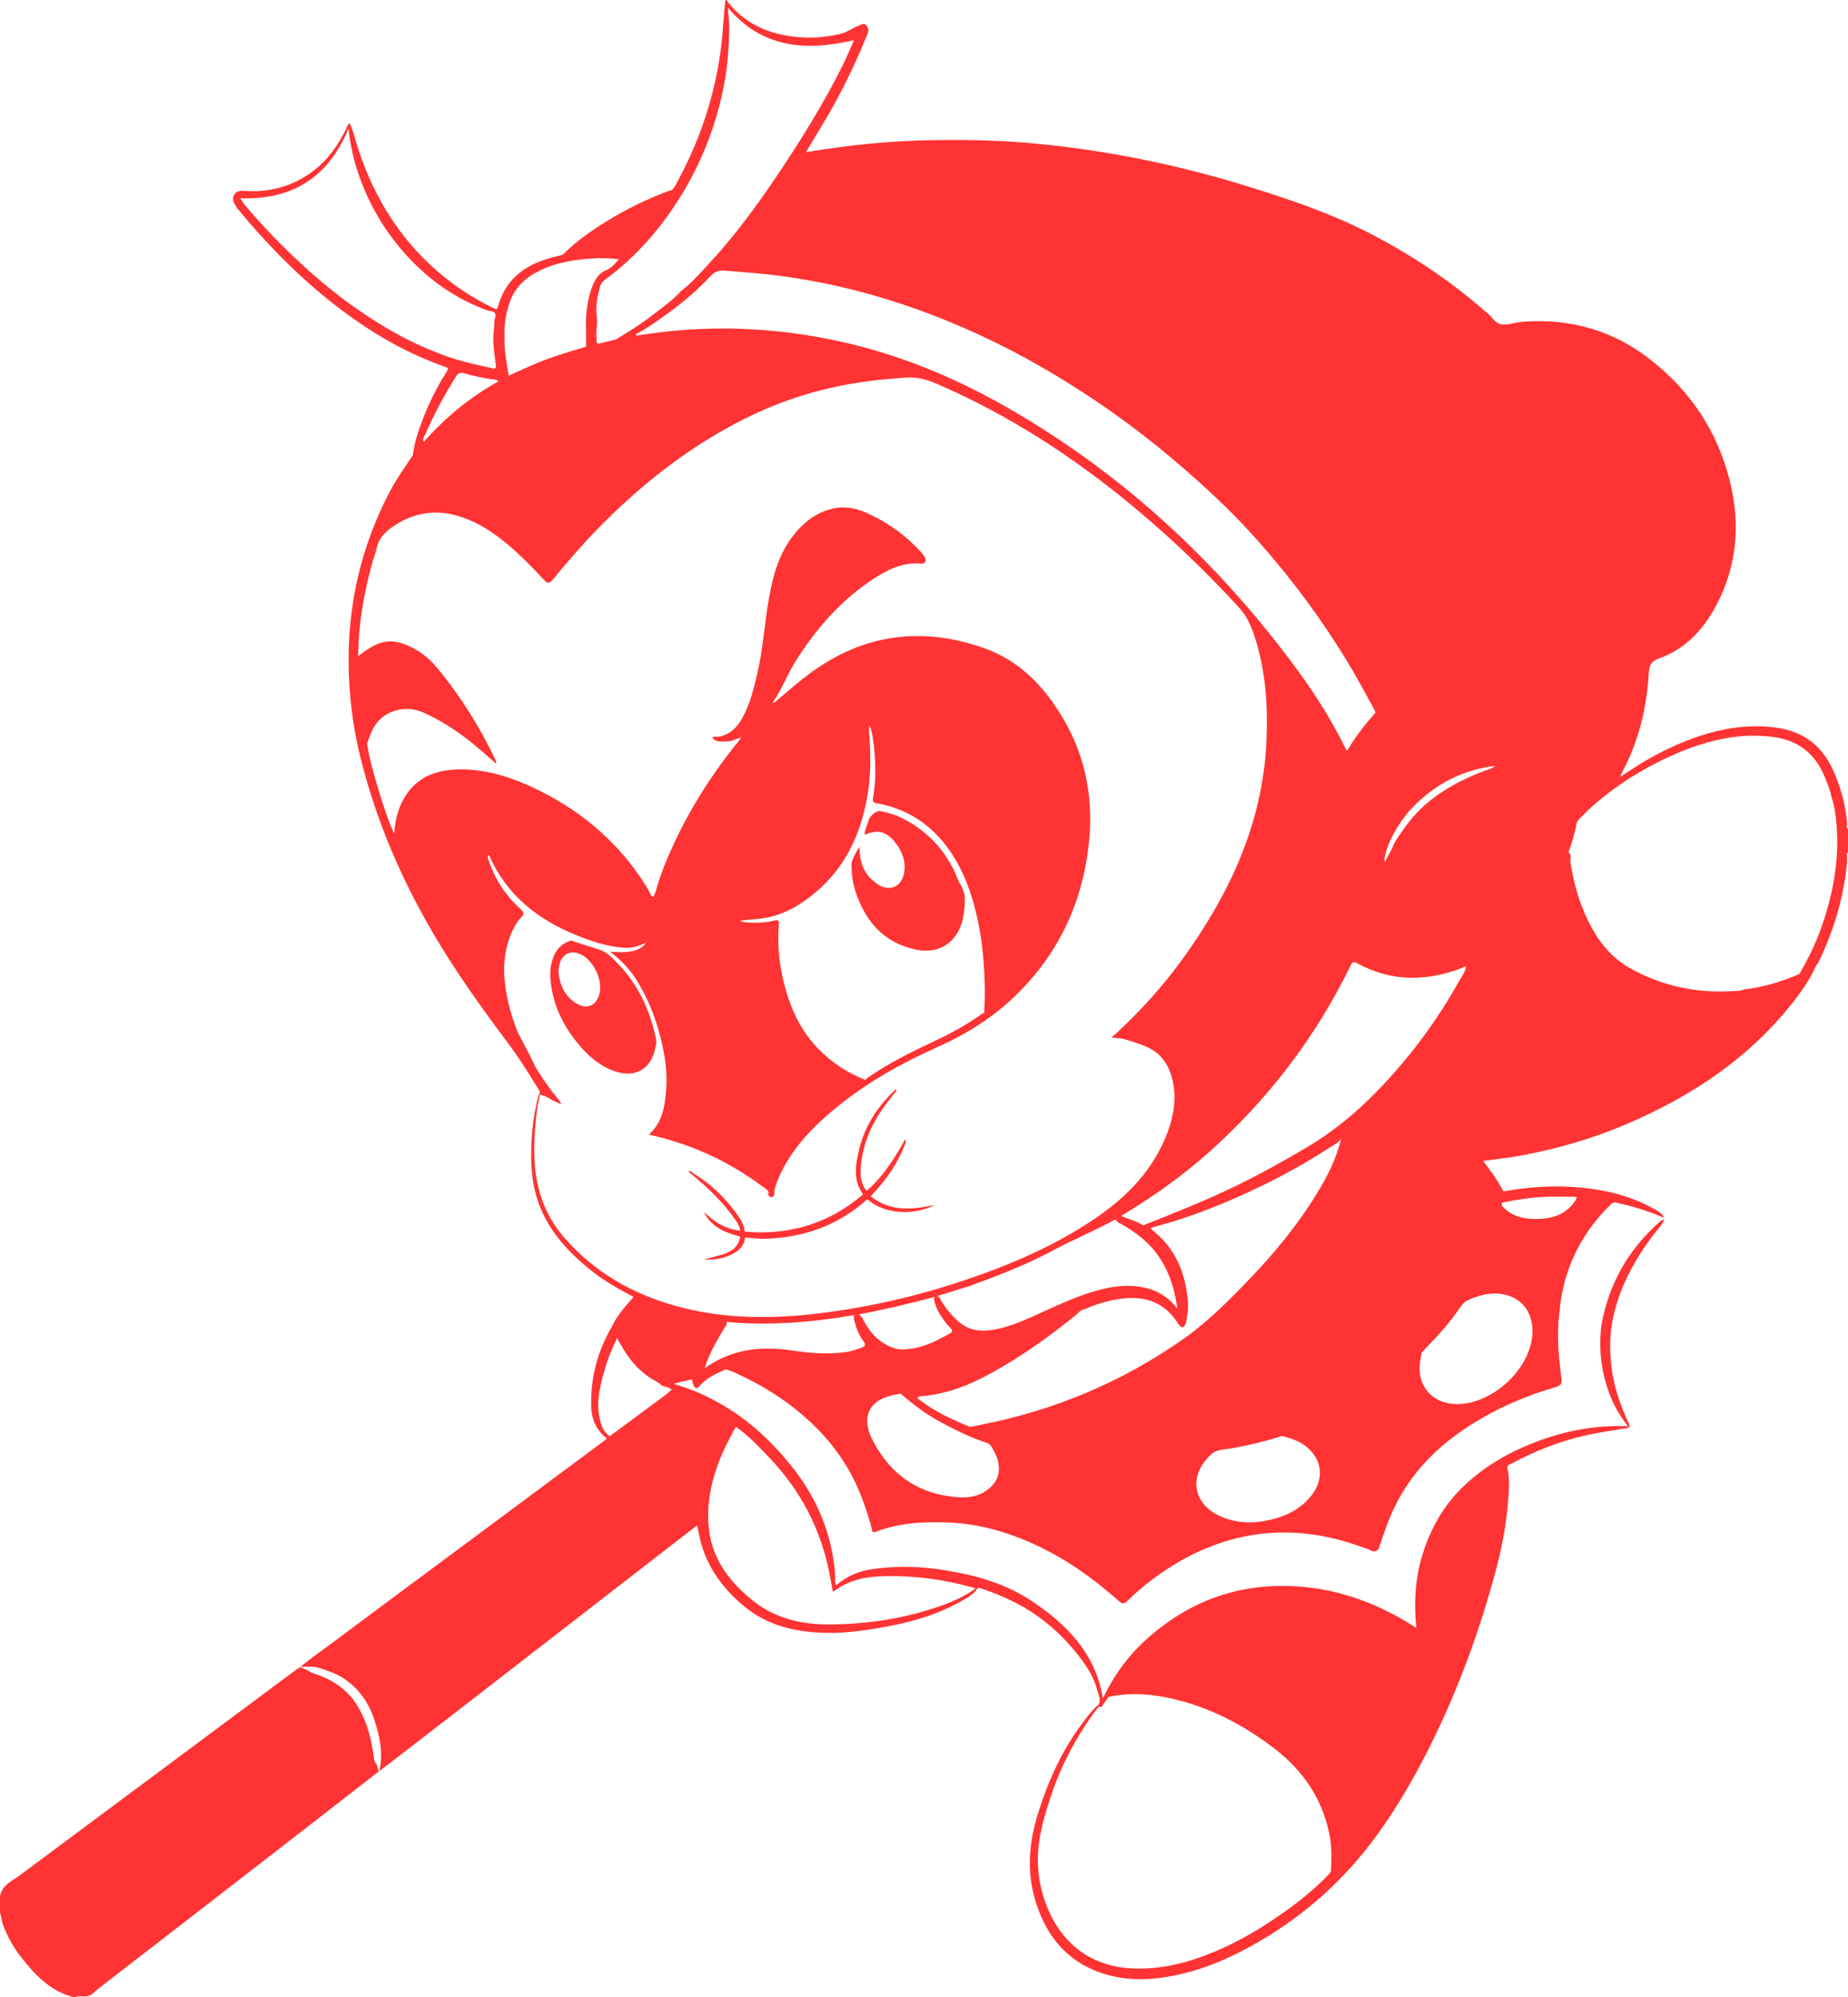 <?xml version="1.0" encoding="utf-8"?>
<!-- Generator: Adobe Illustrator 17.0.0, SVG Export Plug-In . SVG Version: 6.00 Build 0)  -->
<!DOCTYPE svg PUBLIC "-//W3C//DTD SVG 1.1//EN" "http://www.w3.org/Graphics/SVG/1.1/DTD/svg11.dtd">
<svg version="1.1" id="_x37C_" xmlns="http://www.w3.org/2000/svg" xmlns:xlink="http://www.w3.org/1999/xlink" x="0px" y="0px"
	 width="221.102px" height="239.003px" viewBox="0 0 221.102 239.003" enable-background="new 0 0 221.102 239.003"
	 xml:space="preserve">
<path fill="#FF3333" d="M103.451,99.898c-0.004-0.679,0.372-1.254,0.517-1.892c0.292-0.478,0.677-0.837,1.237-0.971
	c1.84,0.302,3.45,1.119,4.922,2.223c1.941,1.457,3.354,3.334,4.311,5.56c0.087,0.157,0.265,0.633,0.279,0.706
	c-0.001,0.001-0.003-0.001-0.004-0.002l0.003,0.004c0.398,0.508,0.554,1.117,0.72,1.723c-0.001,0.905-0.038,1.805-0.238,2.694
	c-0.634,2.818-2.803,4.286-5.634,3.687c-3.817-0.81-6.019-3.366-7.205-6.931c-0.378-1.136-0.507-2.321-0.467-3.521
	c0.244-0.65,0.537-1.274,0.941-1.839c0.003,0.143,0.004,0.286,0.009,0.429c0.063,1.735,0.752,3.146,2.234,4.085
	c1.399,0.886,2.801,0.24,3.092-1.386c0.24-1.342-0.2-2.514-0.993-3.567C106.108,99.479,105.035,99.201,103.451,99.898z
	 M104.186,143.153c0.188-0.216,0.37-0.438,0.564-0.646c1.479-1.591,2.649-3.378,3.457-5.398c0.081-0.203,0.25-0.411,0.102-0.77
	c-0.256,0.44-0.466,0.807-0.68,1.17c-1.086,1.844-2.311,3.577-3.935,4.995c-0.507-0.608-0.723-1.326-0.73-2.101
	c-0.015-1.597,0.356-3.119,0.932-4.603c0.775-1.996,2.057-3.667,3.385-5.31c-0.041-0.042-0.083-0.083-0.124-0.125
	c-2.126,1.989-3.682,4.331-4.366,7.188c-0.439,1.834-0.751,3.676,0.465,5.375c-4.081,3.494-8.811,4.928-14.142,4.452
	c-0.085-0.575-0.282-1.119-0.601-1.593c-1.494-2.216-3.352-4.061-5.657-5.435c-0.128-0.127-0.261-0.249-0.475-0.209
	c0.061,0.179,0.18,0.278,0.334,0.344c1.972,1.635,3.838,3.373,5.284,5.512c0.266,0.392,0.521,0.786,0.559,1.276
	c-1.705-0.202-3.104-1-4.288-2.236c0.256,0.695,0.723,1.188,1.271,1.617c0.896,0.699,1.946,1.035,3.022,1.314
	c-0.196,1.174-0.966,1.803-2.042,2.122c-0.772,0.23-1.557,0.426-2.335,0.637c1.371,0.043,2.687-0.14,3.848-0.903
	c0.624-0.41,1.045-0.972,1.109-1.748c0.839,0.056,1.681,0.187,2.516,0.156c4.586-0.166,8.682-1.619,12.116-4.74
	c2.257,2.058,6.058,1.799,8.021,0.704C109.13,144.761,106.505,145.028,104.186,143.153z M78.286,125.864
	c-0.567,2.036-2.211,2.986-4.262,2.458c-1.776-0.458-3.171-1.529-4.367-2.858c-2.154-2.393-3.565-5.141-3.809-8.407
	c-0.066-0.872,0.045-1.722,0.358-2.535c0.384-0.998,1.086-1.674,2.124-1.979c1.142,0.391,2.29,0.755,3.438,1.119
	c0.883,0.28,1.535,1.012,2.176,1.671c2.428,2.499,3.795,5.55,4.538,8.91c0.048,0.216,0.023,0.447,0.031,0.672
	C78.44,125.231,78.374,125.551,78.286,125.864z M69.208,114.087c-0.971-0.337-1.808,0.062-2.183,1.025
	c-0.137,0.35-0.158,0.72-0.215,1.118c0.155,1.676,0.788,3.116,2.371,3.959c1.065,0.567,2.061,0.134,2.461-1
	C72.274,117.402,70.984,114.7,69.208,114.087z M221.102,99.255c-0.197-0.225-0.108-0.493-0.111-0.748
	c-0.088-1.208-0.308-2.396-0.648-3.553c-0.557-1.895-1.262-3.739-2.586-5.238c-1.857-2.102-4.365-2.711-7.033-2.796
	c-2.922-0.094-5.734,0.511-8.459,1.533c-2.984,1.119-5.739,2.669-8.351,4.485c-0.033-0.199,0.076-0.357,0.161-0.517
	c1.982-3.714,2.95-7.704,3.191-11.881c0.052-0.892,0.229-1.395,1.234-1.752c3.101-1.104,5.253-3.398,6.778-6.234
	c2.587-4.811,2.976-9.938,1.645-15.158c-1.473-5.785-4.643-10.539-9.326-14.258c-4.51-3.582-9.663-5.057-15.39-4.638
	c-0.842,0.061-1.682,0.395-2.479,0.332c-0.858-0.067-1.284-1.067-1.995-1.541c-0.034-0.022-0.064-0.053-0.094-0.08
	c-4.217-3.699-8.854-6.769-13.842-9.33c-4.405-2.264-9.058-3.864-13.765-5.348c-8.995-2.836-18.183-4.705-27.586-5.473
	c-3.688-0.3-7.385-0.352-11.088-0.286c-5.019,0.091-9.989,0.608-14.934,1.437c0.736-1.227,1.474-2.451,2.207-3.679
	c2.021-3.378,3.729-6.909,5.199-10.558c0.163-0.4,0.017-0.679-0.194-0.949c-0.233-0.301-0.519-0.109-0.778-0.009
	c-0.804,0.306-1.498,0.855-2.349,1.05c-2.264,0.518-4.548,0.592-6.822,0.121C90.933,3.619,88.602,2.314,86.91,0
	c-0.042,0-0.083,0-0.123,0c-0.205,1.706-0.255,3.425-0.452,5.134c-0.66,5.763-2.385,11.184-5.121,16.288
	c-0.247,0.463-0.444,0.966-0.845,1.334c-0.078,0.014-0.159,0.016-0.232,0.043c-2.645,0.972-5.165,2.205-7.561,3.684
	c-1.844,1.137-3.621,2.362-5.148,3.916c0.001,0,0.002,0,0.002,0s-0.001,0-0.002,0.001c-0.177,0.162-0.41,0.174-0.626,0.222
	c-3.482,0.766-6.23,2.407-7.236,6.101c-0.124,0.448-0.342,0.229-0.538,0.134c-2.798-1.335-5.322-3.081-7.58-5.197
	c-4.265-3.998-7.063-8.895-8.78-14.448c-0.253-0.821-0.444-1.672-0.85-2.481c-0.121,0.151-0.21,0.239-0.271,0.344
	c-0.05,0.085-0.057,0.194-0.101,0.284c-0.981,1.99-2.21,3.787-4.016,5.137c-2.459,1.839-5.231,2.566-8.271,2.345
	c-0.46-0.034-0.87,0.024-1.129,0.449c-0.26,0.422-0.14,0.826,0.104,1.214c0.107,0.174,0.194,0.364,0.323,0.521
	c3.061,3.688,6.351,7.149,10.049,10.211c4.454,3.69,9.272,6.751,14.766,8.663c0.362,0.127,0.393,0.209,0.187,0.541
	c-1.021,1.638-1.926,3.338-2.642,5.135c-0.628,1.581-1.222,3.175-1.418,4.882c-0.928,1.416-1.926,2.789-2.717,4.29
	c-3.895,7.392-5.438,15.264-4.858,23.582c0.195,2.8,0.622,5.561,1.294,8.273c1.89,7.64,4.965,14.794,8.985,21.55
	c2.596,4.358,5.532,8.485,8.578,12.538c1.411,1.877,2.658,3.865,3.876,5.871c0.009,0.097,0.019,0.193,0.027,0.29
	c-0.227,0.151-0.131,0.434-0.255,0.628c-0.04,0.167-0.079,0.333-0.117,0.499c-0.245,1.158-0.457,2.319-0.544,3.506
	c-0.187,2.54-0.226,5.064,0.475,7.552c1.051,3.73,3.476,6.458,6.388,8.838c1.621,1.324,3.421,2.361,5.271,3.32
	c-0.134,0.15-0.269,0.3-0.398,0.452c-0.831,0.964-1.648,1.939-2.201,3.1c0,0.001,0,0.001,0.001,0.002
	c-0.001,0-0.001-0.001-0.001-0.001c-1.719,2.967-2.575,6.162-2.47,9.594c0.047,1.517,0.623,2.806,1.846,3.761
	c-0.026,0.133-0.134,0.191-0.233,0.264c-5.082,3.776-10.164,7.554-15.246,11.329c-5.887,4.374-11.781,8.737-17.655,13.126
	c-1.224,0.915-2.498,1.767-3.647,2.782c-0.074,0.032-0.158,0.05-0.222,0.097c-3.567,2.65-7.133,5.303-10.697,7.955
	c-7.493,5.573-14.988,11.145-22.476,16.726c-0.941,0.701-2.152,1.163-2.403,2.527c0,0.657,0,1.316,0,1.975
	c0.192,0.476,0.176,0.998,0.368,1.482c0.521,1.308,1.16,2.549,2.02,3.656c1.725,2.227,3.602,4.278,6.499,4.985
	c0.041,0,0.083,0,0.123,0c0.394-0.268,0.833-0.054,1.244-0.116c0.683-0.034,1.058-0.571,1.534-0.939
	c3.713-2.869,7.426-5.736,11.137-8.607c4.131-3.198,8.261-6.396,12.389-9.597c3.332-2.583,6.66-5.171,9.989-7.757
	c0.002-0.001,0.004-0.003,0.006-0.005c-0.105-0.234-0.109-0.507-0.204-0.745c-0.036-0.092-0.093-0.174-0.149-0.257
	c-0.004,0.004-0.008,0.007-0.012,0.012c0.001-0.008,0.003-0.015,0.006-0.023c-0.069-0.102-0.138-0.203-0.168-0.321
	c-0.056-0.214-0.055-0.465-0.089-0.685c-0.192-1.211-0.436-2.384-0.842-3.542c-0.639-1.82-1.599-3.415-3.167-4.6
	c-0.965-0.729-2.103-1.256-3.257-1.609c-0.244-0.074-1.355-0.836-1.595-0.624c0.258-0.229,0.746-0.12,1.065-0.144
	c0.759-0.055,1.349,0.14,2.053,0.394c0.686,0.248,1.397,0.507,2.015,0.901c1.906,1.217,3.132,2.932,3.824,5.057
	c0.483,1.481,0.911,3.189,0.789,4.769c-0.003,0.045-0.007,0.09-0.011,0.136c-0.037,0.377-0.067,0.939-0.25,1.276
	c0.452-0.339,0.909-0.674,1.357-1.02c3.727-2.878,7.451-5.758,11.176-8.64c3.934-3.045,7.863-6.092,11.796-9.138
	c3.738-2.896,7.477-5.792,11.216-8.686c0.835-0.646,1.675-1.287,2.536-1.949c0.071,0.293,0.135,0.509,0.173,0.729
	c0.635,3.727,2.66,6.631,5.502,8.973c2.774,2.287,6.12,3.057,9.63,3.14c2.646,0.063,5.261-0.337,7.85-0.838
	c2.938-0.566,5.782-1.44,8.404-2.925c0.718-0.405,1.479-0.771,1.948-1.506c0.076-0.139,0.202-0.126,0.32-0.087
	c1.843,0.599,3.621,1.348,5.299,2.32c2.357,1.365,4.372,3.14,6.094,5.239c1.138,1.386,2.189,2.841,2.646,4.615
	c0.145,0.565,0.482,1.129,0.205,1.749c-0.763,0.604-1.318,1.396-1.898,2.158c-2.517,3.311-4.187,7.034-5.41,10.997
	c-1.044,3.382-1.331,6.755-0.332,10.175c1.228,4.2,3.692,7.36,7.932,8.806c3.136,1.069,6.356,0.869,9.549,0.129
	c3.416-0.791,6.555-2.251,9.56-4.021c5.419-3.191,9.989-7.31,13.714-12.389c2.819-3.844,5.136-7.972,7.191-12.259
	c3.041-6.341,5.406-12.934,7.216-19.723c0.729-2.734,1.242-5.523,1.456-8.348c0.097-1.26,0.2-2.541-0.101-3.8
	c-0.061-0.391,0.291-0.423,0.506-0.541c2.855-1.561,5.862-2.709,9.044-3.42c1.567-0.35,3.159-0.539,4.733-0.838
	c0.399-0.075,0.405-0.192,0.257-0.515c-1-2.166-1.796-4.388-2.081-6.786c-0.24-2.023-0.227-4.029,0.213-6.007
	c0.802-3.617,2.536-6.793,4.742-9.739c0.469-0.626,1.068-1.167,1.369-1.914c-0.367,0.063-0.608,0.339-0.857,0.565
	c-3.553,3.229-5.774,7.208-6.643,11.93c-0.117,0.643-0.121,1.306-0.177,1.958c-0.03,2.456,0.411,4.821,1.382,7.083
	c0.496,1.153,1.157,2.21,1.936,3.205c-3.576-0.142-6.995,0.446-10.313,1.628c-3.464,1.233-6.645,2.979-9.316,5.529
	c-2.429,2.318-4.039,5.167-5.001,8.377c-0.838,2.792-0.977,5.646-0.686,8.612c-0.436-0.275-0.833-0.537-1.24-0.779
	c-4-2.375-8.279-3.875-12.95-4.191c-6.764-0.459-12.673,1.596-17.768,6.029c-2.31,2.01-4.112,4.415-5.444,7.172
	c-0.034,0.07-0.076,0.135-0.104,0.184c-0.85-5.282-4.214-8.741-8.398-11.571c-3.143-2.125-6.72-3.137-10.416-3.742
	c-2.894-0.475-5.803-0.566-8.719-0.152c-1.644,0.234-3.117,0.839-4.401,1.98c-0.174-0.545-0.069-1.062-0.111-1.564
	c-0.419-4.912-2.313-9.206-5.413-12.993c-2.282-2.788-4.887-5.22-8.021-7.043c-1.712-0.994-3.487-1.842-5.399-2.384
	c-0.153-0.043-0.294-0.125-0.441-0.189c0.726-0.17,1.451-0.339,2.179-0.509c0.024,0.281,0.087,0.553,0.226,0.801
	c0.153,0.276,0.37,0.344,0.585,0.082c0.815-0.985,1.93-1.506,3.061-2.007c0.11-0.057,0.228-0.094,0.343-0.138
	c-0.065,0.028-0.134,0.05-0.197,0.08c0.635,0.126,1.207,0.434,1.782,0.706c3.482,1.648,6.643,3.775,9.33,6.547
	c2.434,2.509,4.253,5.42,5.404,8.731c0.352,1.009,0.699,2.019,0.954,3.059c0.049,0.198,0.026,0.565,0.439,0.394
	c1.942-0.745,3.96-1.073,6.031-1.137c2.311-0.07,4.601,0.041,6.868,0.542c2.999,0.664,5.813,1.797,8.491,3.276
	c2.729,1.51,5.212,3.374,7.551,5.432c0.665,0.586,0.748,0.604,1.421-0.056c0.989-0.968,2.052-1.842,3.166-2.653
	c3.389-2.469,7.096-4.237,11.245-4.972c4.591-0.811,9.054-0.216,13.406,1.368c0.367,0.133,0.751,0.236,1.093,0.421
	c0.4,0.214,0.696,0.128,0.95-0.217c0.561-1.668,1.106-3.339,1.874-4.93c2.269-4.708,5.927-8.049,10.37-10.633
	c2.815-1.637,5.808-2.859,8.927-3.771c0.586-0.171,0.777-0.395,0.694-1.021c-0.338-2.587-0.582-5.182-0.259-7.792
	c0.415-5.151,2.51-9.505,6.213-13.098c0.211-0.204,0.395-0.204,0.659-0.146c1.745,0.387,3.451,0.898,5.108,1.571
	c0.187,0.075,0.361,0.206,0.581,0.172c-0.44-0.658-1.148-0.969-1.805-1.312c-2.648-1.384-5.501-2.013-8.464-2.273
	c-3.02-0.267-6.001-0.045-8.973,0.481c-0.687-1.291-1.535-2.477-2.435-3.636c1.608-0.229,3.176-0.395,4.721-0.685
	c4.231-0.794,8.352-1.994,12.317-3.679c7.763-3.299,14.646-7.819,19.94-14.509c1.102-1.392,2.114-2.855,2.858-4.483l-0.002,0.001
	l0.001-0.001c0.312-0.381,0.488-0.838,0.688-1.277c1.609-3.528,2.648-7.214,3.02-11.08c0.003-0.202,0.004-0.403,0.007-0.605h-0.001
	c-0.002-0.219-0.097-0.453,0.105-0.638C221.102,101.066,221.102,100.16,221.102,99.255z M131.899,204.111
	c0.243-0.349,0.48-0.701,0.721-1.052c2.132-0.47,4.271-0.415,6.404-0.034c5.001,0.895,9.402,3.117,13.405,6.174
	c3.435,2.621,5.748,5.989,6.624,10.271c0.293,1.434,0.276,2.882,0.193,4.333c-0.015,0.255-0.186,0.401-0.342,0.563
	c-1.472,1.529-3.095,2.884-4.813,4.124c-2.722,1.964-5.572,3.713-8.676,5.016c-3.27,1.374-6.648,2.259-10.23,2.026
	c-4.854-0.314-8.31-3.124-10.013-7.615c-0.799-2.104-1.131-4.294-0.954-6.527c0.172-2.152,0.78-4.227,1.454-6.273
	c1.282-3.896,3.173-7.473,5.651-10.74c0.059-0.078,0.145-0.137,0.218-0.205C131.705,204.413,131.805,204.245,131.899,204.111z
	 M85.901,175.224c0.57-1.568,1.335-3.041,2.142-4.496c1.518,1.075,2.786,2.415,4.059,3.758c3.654,3.853,6.029,8.367,7.094,13.567
	c0.161,0.783,0.293,1.572,0.438,2.354c0.056,0.01,0.107,0.033,0.128,0.019c1.813-1.399,3.907-1.78,6.137-1.824
	c3.58-0.067,7.079,0.4,10.517,1.376c0.095,0.027,0.184,0.079,0.276,0.119c-1.736,1.266-3.729,1.976-5.752,2.591
	c-3.769,1.145-7.653,1.663-11.569,1.7c-3.354,0.032-6.613-0.688-9.296-2.854c-2.672-2.157-4.769-4.776-5.228-8.344
	C84.493,180.451,84.964,177.803,85.901,175.224z M98.264,33.828c5.25,1.036,10.332,2.625,15.28,4.656
	c5.126,2.105,10.012,4.667,14.696,7.62c3.6,2.269,7.055,4.742,10.362,7.417c2.059,1.666,4.053,3.409,6.004,5.203
	c2.24,2.063,4.365,4.235,6.368,6.526c3.794,4.337,7.213,8.95,10.201,13.882c1.119,1.846,2.142,3.745,3.174,5.638
	c0.088,0.16,0.142,0.339,0.211,0.508c-1.192,1.353-2.308,2.762-3.232,4.314c-0.048,0.082-0.077,0.265-0.257,0.159
	c-1.884-3.93-4.28-7.541-6.899-11c-9.207-12.158-20.252-22.275-33.502-29.895c-6.589-3.787-13.56-6.649-21.034-8.183
	c-3.57-0.73-7.172-1.18-10.817-1.32c-4.206-0.162-8.379,0.12-12.53,0.791c-0.061-0.011-0.146,0-0.178-0.037
	c-0.163-0.187,0.082-0.164,0.131-0.191c1.35-0.749,2.609-1.634,3.849-2.55c1.771-1.309,3.45-2.731,4.938-4.354
	c0.527-0.575,1.085-0.7,1.781-0.629c1.63,0.166,3.267,0.256,4.897,0.431C93.912,33.053,96.094,33.4,98.264,33.828z M174.472,117.575
	c-2.653,4.733-5.881,9.043-9.654,12.94c-2.537,2.619-5.324,4.929-8.481,6.788c-2.867,1.689-5.766,3.317-8.768,4.754
	c-3.408,1.63-6.909,3.043-10.423,4.424c-0.146,0.057-0.294,0.216-0.456,0.108c-0.777-0.521-1.712-0.675-2.529-1.099
	c3.777-2.269,7.36-4.804,10.642-7.753c7.019-6.309,12.635-13.683,16.773-22.168c0.24-0.489,0.372-0.547,0.868-0.274
	c3.908,2.139,7.955,2.156,12.077,0.682c0.309-0.109,0.607-0.249,0.91-0.375C175.302,116.353,174.829,116.938,174.472,117.575z
	 M111.825,155.842c0.192,0.563,0.388,1.128,0.756,1.61c0.328,0.523,0.688,1.025,1.126,1.457c0.324,0.319,0.242,0.491-0.111,0.688
	c-1.42,0.789-2.855,1.545-4.491,1.78c-0.729,0.105-1.454,0.182-2.187-0.073c-1.67-0.582-2.788-1.743-3.574-3.279
	c-0.146-0.289-0.294-0.578-0.609-0.726l0,0c3.059-0.597,6.091-1.302,9.101-2.107c0.069-0.024,0.139-0.049,0.209-0.074
	c-0.07,0.025-0.14,0.05-0.209,0.074C111.672,155.405,111.755,155.634,111.825,155.842z M104.942,162.084
	c0.255,0.222,0.529,0.395,0.813,0.545C105.472,162.479,105.197,162.306,104.942,162.084c-0.214-0.248-0.373-0.561-0.743-0.619
	C104.569,161.523,104.73,161.836,104.942,162.084z M118.771,159.137c-1.496,0.241-2.89,0.063-4.099-1.004
	c-0.876-0.773-1.584-1.658-2.164-2.66c-0.079-0.181-0.202-0.314-0.391-0.38l0,0c1.388-0.431,2.774-0.859,4.162-1.289
	c0.047-0.025,0.094-0.05,0.143-0.071c3.301-1.197,6.563-2.491,9.659-4.153c2.423-1.301,4.977-2.331,7.38-3.669
	c0.233,0.431,0.695,0.55,1.073,0.774c1.994,1.186,3.677,2.678,4.771,4.762c0.854,1.606,1.306,3.334,1.56,5.146
	c-1.071-1.383-2.457-2.226-4.122-2.552c-1.613-0.316-3.233-0.169-4.827,0.214c-2.474,0.593-4.769,1.654-7.074,2.694
	C122.877,157.837,120.927,158.79,118.771,159.137z M120.224,160.453c-1.668,0.475-3.292,0.371-4.865-0.332
	c-0.104-0.047-0.195-0.076-0.28-0.092c0.085,0.016,0.177,0.046,0.279,0.092C116.932,160.824,118.556,160.928,120.224,160.453
	c1.441-0.41,2.832-0.949,4.206-1.532C123.056,159.504,121.665,160.043,120.224,160.453z M81.858,22.791
	c2.33-3.938,3.912-8.169,4.772-12.664c0.394-2.058,0.56-4.143,0.616-6.233c0.027-0.998-0.101-2.001-0.158-2.981
	c4.089,4.863,9.336,5.245,15.086,3.89c-0.412,0.925-0.832,1.962-1.328,2.962c-2.333,4.698-5.106,9.14-8.034,13.483
	c-2.444,3.627-5.049,7.137-8.032,10.352c-1.048,1.128-2.056,2.296-3.297,3.224c-1.13,1.254-2.526,2.187-3.847,3.21
	C76.392,39,75.023,39.775,73.7,40.619c-0.694,0.169-1.39,0.337-2.084,0.506c-0.395-0.063-0.202-0.4-0.238-0.594
	c-0.063-0.336-0.013-0.693-0.01-1.041c0.074-0.651,0.097-1.302-0.007-1.952c-0.041-0.968,0.053-1.919,0.351-2.844
	c0.053-0.511,0.253-0.915,0.689-1.236C76.316,30.579,79.395,26.95,81.858,22.791z M60.954,36.251
	c0.749-2.234,2.463-3.459,4.542-4.271c1.615-0.632,3.307-0.891,5.034-1.026c1.151-0.09,2.286-0.087,3.545,0.081
	c-0.522,0.472-0.842,1.015-1.499,1.269c-0.898,0.348-1.389,1.116-1.72,1.987c-0.5,1.316-0.688,2.692-0.753,4.089
	c0.007,1.033,0.013,2.066,0.019,3.1c-2.178,0.659-4.363,1.3-6.452,2.214c-0.938,0.409-1.871,0.834-2.805,1.252
	c-0.213-1.421-0.536-2.829-0.499-4.28c0.003-0.143,0.007-0.284,0.01-0.427C60.293,38.869,60.522,37.544,60.954,36.251z
	 M51.72,41.961c-1.822-0.706-3.555-1.596-5.241-2.574c-3.746-2.175-7.157-4.789-10.339-7.723c-2.42-2.23-4.696-4.593-6.822-7.103
	c-0.193-0.229-0.34-0.498-0.568-0.837c6.29,0.224,10.55-2.56,12.948-8.336c0.213,2.059,0.668,4.011,1.356,5.905
	c1.308,3.596,3.256,6.794,5.885,9.586c2.442,2.594,5.266,4.619,8.572,5.959c0.38,0.154,0.77,0.336,1.168,0.38
	c0.606,0.066,0.692,0.38,0.542,0.862c-0.12,0.384-0.064,0.775-0.108,1.162h0.001c-0.253,1.514,0.041,3,0.217,4.493
	c0.06,0.503-0.318,0.354-0.522,0.309c-1.154-0.25-2.31-0.502-3.448-0.815C54.12,42.889,52.898,42.485,51.72,41.961z M50.928,51.896
	c1.026-2.398,2.265-4.688,3.661-6.892c0.229-0.362,0.452-0.467,0.9-0.341c1.237,0.352,2.496,0.626,3.777,0.77
	c0.156,0.017,0.274,0.076,0.35,0.215c-3.378,1.882-6.323,4.298-8.881,7.192C50.45,52.459,50.811,52.172,50.928,51.896z
	 M76.965,168.889c-1.326,0.997-2.668,1.977-4.002,2.963c-0.799-0.493-1.047-1.328-1.225-2.151c-0.438-2.047,0.092-4.009,0.651-5.954
	c0.36-1.254,0.865-2.457,1.438-3.63c0.67,1.242,1.393,2.442,2.39,3.464c0.681,0.695,1.438,1.273,2.297,1.721
	c0.191,0.184,0.491,0.229,0.622,0.488c0.424,0.136,0.872,0.21,1.238,0.493C79.303,167.236,78.108,168.028,76.965,168.889z
	 M67.526,148.119c-2.51-2.883-3.546-6.276-3.604-10.038c-0.032-2,0.153-3.98,0.415-5.958c0.14-0.195,0.112-0.423,0.123-0.642
	c0.036-0.043,0.071-0.086,0.107-0.128c0.022-0.133-0.089-0.312,0.13-0.375c0.034,0.031,0.067,0.063,0.103,0.093
	c0.679,0.085,1.16,0.608,1.787,0.816c0.181,0.059,0.329,0.216,0.539,0.215c0.006-0.004,0.011-0.004,0.016-0.008
	c-0.325-0.643-0.855-1.134-1.271-1.708c-0.627-0.864-1.218-1.747-1.771-2.647c-0.567-1.182-1.295-2.599-2.13-4.167
	c-0.472-1.154-0.87-2.344-1.154-3.588c-0.648-2.833-0.801-5.651,0.403-8.4c0.289-0.663,0.645-1.296,1.146-1.814
	c0.379-0.391,0.326-0.612-0.066-0.966c-1.694-1.524-2.939-3.366-3.727-5.507c-0.112-0.305-0.238-0.614-0.187-0.952
	c0.12-0.074,0.146,0.033,0.172,0.092c2.055,4.632,5.691,7.531,10.27,9.418c1.87,0.771,3.771,1.399,5.802,1.556
	c0.914,0.07,1.774-0.167,2.657-0.598c-0.599,0.958-1.987,1.283-4.302,1.072c0,0,0,0,0,0.001c1.329,1.005,2.422,2.147,3.248,3.508
	c1.705,2.804,2.745,5.857,3.282,9.09c0.31,1.86,0.301,3.719-0.004,5.58c-0.233,1.44-0.76,2.724-1.884,3.709h-0.001
	c5.027,1.099,9.601,3.196,13.714,6.285c0.256,0.192,0.646,0.352,0.633,0.792c-0.065-0.046-0.13-0.088-0.193-0.135
	c0.044,0.066,0.087,0.134,0.121,0.209c0.095,0.181,0.216,0.362,0.442,0.331c0.271-0.039,0.283-0.289,0.318-0.504
	c-0.021-0.127-0.015-0.251-0.002-0.373c0.215-0.753,0.498-1.483,0.85-2.184c1.53-3.061,3.861-5.449,6.47-7.592
	c3.692-3.032,7.817-5.354,12.166-7.297c3.597-1.606,6.883-3.685,9.676-6.479c4.889-4.889,7.653-10.816,8.43-17.663
	c0.594-5.243-0.233-10.25-2.872-14.871c-2.261-3.962-5.289-7.209-9.672-8.748c-7.426-2.609-14.431-1.688-20.828,3.053
	c-1.486,1.102-2.871,2.328-4.282,3.522c-0.033-0.045-0.103-0.115-0.094-0.131c1.056-1.523,1.696-3.275,2.678-4.842
	c2.488-3.966,5.516-7.425,9.478-9.973c1.647-1.059,3.4-1.918,5.475-1.72c0.568,0.055,0.778-0.356,0.481-0.839
	c-0.107-0.174-0.236-0.338-0.372-0.491c-1.764-1.972-3.867-3.497-6.255-4.615c-1.299-0.609-2.673-0.974-4.124-0.69
	c-2.271,0.442-3.91,1.815-5.226,3.639c-1.571,2.174-2.211,4.695-2.661,7.275c-0.511,2.932-0.686,5.917-1.36,8.826
	c-0.44,1.903-0.907,3.793-1.887,5.509c-0.606,1.065-1.45,1.826-2.681,2.092c-0.286,0.011-0.584-0.066-0.847,0.114
	c0.546,0.627,1.273,0.458,1.96,0.433c0.536-0.02,0.994-0.342,1.513-0.434c-0.107,0.147-0.209,0.302-0.325,0.443
	c-3.184,3.916-5.867,8.146-7.952,12.745c-0.743,1.639-1.423,3.306-1.892,5.047c-0.094,0.247-0.19,0.493-0.284,0.742
	c-0.067,0.062-0.141,0.062-0.218,0.022c-0.049-0.049-0.082-0.112-0.124-0.168c-0.221-0.474-0.479-0.928-0.761-1.367
	c-3.329-5.192-7.893-8.965-13.455-11.546c-2.985-1.385-6.111-2.304-9.452-2.087c-3.028,0.197-5.239,1.63-6.394,4.511
	c-0.399,0.999-0.563,2.053-0.669,3.117c-0.822-1.784-1.383-3.664-1.95-5.536c-0.517-1.703-1.011-3.415-1.278-5.182
	c0.246-0.741,0.488-1.486,0.907-2.149c1.148-1.825,3.639-2.545,5.723-1.636c2.545,1.11,4.8,2.677,6.895,4.484
	c0.627,0.541,1.249,1.089,1.884,1.643c0.088-0.167,0.032-0.253-0.013-0.347c-1.881-3.974-4.192-7.677-6.993-11.066
	c-0.978-1.184-2.175-2.126-3.604-2.731c-1.326-0.561-2.643-0.665-3.976,0.047c-0.677,0.36-1.285,0.801-1.887,1.263
	c0.021-3.745,0.652-7.398,1.637-10.998c0.178-0.654,0.44-1.286,0.577-1.946c0.237-1.133,0.961-1.873,1.853-2.501
	c3.189-2.24,6.505-2.198,9.906-0.543c2.324,1.131,4.243,2.802,6.07,4.589c0.763,0.747,1.502,1.521,2.224,2.31
	c0.36,0.392,0.604,0.425,0.966-0.015c1.935-2.348,3.924-4.647,6.079-6.802c5.376-5.372,11.349-9.924,18.262-13.146
	c5.285-2.463,10.877-3.768,16.685-4.182c0.307-0.021,0.614-0.048,0.921-0.08c1.352-0.141,2.602,0.099,3.877,0.646
	c8.716,3.746,16.572,8.846,23.837,14.903c4.444,3.706,8.605,7.7,12.513,11.97c1.135,1.241,1.641,2.739,2.091,4.265
	c1.133,3.845,1.346,7.789,1.165,11.776c-0.441,9.714-4.354,18.091-9.913,25.833c-2.381,3.314-5.105,6.334-8.1,9.106
	c-0.133,0.123-0.286,0.225-0.54,0.423c0.564,0.071,0.957,0.12,1.35,0.17c0.872,0.235,1.725,0.518,2.57,0.84
	c2.091,0.798,3.093,2.413,3.48,4.495c0.374,2.014,0.042,3.948-0.672,5.859c-1.662,4.446-4.776,7.666-8.604,10.273
	c-4.84,3.296-10.172,5.573-15.692,7.436c-5.541,1.867-11.216,3.184-17.017,3.912c-5.871,0.738-11.729,0.771-17.493-0.829
	C75.662,154.834,71.122,152.251,67.526,148.119z M103.978,87.682c-0.018-0.206-0.009-0.414,0.009-0.625
	c-0.001,0-0.001-0.001-0.001-0.001c-0.056,0.053-0.032-0.085-0.006-0.008c0.004,0.001,0.003,0.007,0.006,0.008h0.001
	c0.008-0.098,0.015-0.195,0.026-0.294c0.344,0.807,0.451,1.669,0.546,2.528c0.23,2.094,0.248,4.187-0.114,6.266
	c-0.09,0.514,0.234,0.52,0.553,0.579c3.688,0.69,6.567,2.646,8.667,5.71c1.633,2.383,2.596,5.071,3.232,7.88
	c0.675,2.979,0.909,6.002,0.934,9.047c0.007,0.815-0.051,1.632-0.078,2.448c0.006,0.003,0.011,0.001,0.016,0.005
	c-0.005,0.002-0.011,0.006-0.017,0.009c-0.166-0.036-0.258,0.101-0.38,0.166c-1.84,1.324-3.838,2.377-5.886,3.335
	c-2.684,1.253-5.319,2.585-7.756,4.284c-0.071,0.06-0.112,0.141-0.152,0.222c-2.181-0.838-4.083-2.098-5.71-3.772
	c-2.095-2.156-3.288-4.797-4.03-7.658c-0.61-2.358-0.859-4.763-0.651-7.198c0.041-0.48-0.107-0.561-0.542-0.455
	c-1.146,0.273-2.313,0.322-3.485,0.2c-0.219-0.023-0.433-0.087-0.646-0.173c1.021-0.156,2.051-0.163,3.061-0.347
	c2.339-0.426,4.29-1.604,6.07-3.111c3.437-2.913,5.231-6.727,6.06-11.07C104.207,93.011,104.213,90.352,103.978,87.682z
	 M86.85,158.182c-0.273-0.023-0.544-0.047-0.815-0.07c-0.274,0.003-0.435,0.2-0.61,0.367c0.176-0.167,0.335-0.364,0.61-0.368
	C86.306,158.135,86.577,158.158,86.85,158.182z M83.121,162.203c0.173-0.571,0.407-1.113,0.689-1.629
	C83.528,161.09,83.294,161.632,83.121,162.203z M84.332,163.725c0.063-0.292,0.147-0.538,0.242-0.781
	c0.557-1.422,1.299-2.746,2.104-4.039c0.133-0.214,0.372-0.408,0.24-0.718c5.038,0.457,10.03,0.075,15.001-0.775
	c0.101-0.017,0.204-0.009,0.307-0.012c-0.143,0.309-0.021,0.605,0.062,0.898c0.222,0.797,0.534,1.555,1.033,2.224
	c0.264,0.355,0.203,0.592-0.221,0.741c-0.62,0.219-1.236,0.443-1.894,0.536c-2.159,0.304-4.307,0.117-6.442-0.198
	C91.044,161.053,87.524,161.421,84.332,163.725z M98.559,163.504c-1.732,0.084-3.44-0.159-5.147-0.387
	C95.119,163.344,96.827,163.588,98.559,163.504c1.57-0.074,3.11-0.281,4.519-1.039C101.67,163.223,100.129,163.43,98.559,163.504z
	 M117.967,178.398c-1.263,0.866-2.687,0.861-4.103,0.692c-4.499-0.54-7.617-3.014-9.594-7.019c-0.189-0.382-0.332-0.8-0.42-1.218
	c-0.351-1.664,0.356-2.943,1.946-3.593c0.634-0.259,1.301-0.372,1.968-0.491c1.489,1.297,3.053,2.483,4.803,3.419
	c1.739,0.929,3.495,1.814,5.376,2.429c0.214,0.07,0.424,0.148,0.57,0.334c0.522,0.799,0.942,1.633,0.992,2.614
	C119.568,176.827,118.966,177.713,117.967,178.398z M156.946,178.902c-1.245,1.618-2.961,2.495-4.906,2.951
	c-2.002,0.47-3.993,0.462-5.915-0.358c-3.411-1.455-3.993-4.88-1.274-7.402c0.105-0.097,0.213-0.191,0.32-0.287
	c0.762-0.395,1.613-0.378,2.429-0.533c1.783-0.34,3.554-0.734,5.286-1.286c0.207-0.066,0.42-0.173,0.655-0.116
	c0.869,0.229,1.715,0.51,2.463,1.031C158.143,174.393,158.539,176.831,156.946,178.902z M160.47,136.245
	c-0.543,2.278-1.568,4.351-2.769,6.338c-2.315,3.835-5.136,7.281-8.233,10.504c-2.464,2.563-4.971,5.093-7.893,7.145
	c-7.358,5.168-15.478,8.562-24.301,10.275c-0.403,0.078-0.805,0.166-1.206,0.249c-2.239-0.932-4.443-1.929-6.342-3.479
	c0.247-0.237,0.576-0.207,0.872-0.237c2.831-0.292,5.404-1.31,7.881-2.666c3.635-1.993,7-4.369,10.206-6.985
	c0.224-0.183,0.428-0.392,0.654-0.57c-1.208,0.436-2.367,0.986-3.54,1.506c1.313-0.582,2.605-1.211,3.973-1.664
	c1.498-0.657,3.06-1.118,4.682-1.286c2.733-0.284,4.978,0.579,6.488,2.991c0.044,0.069,0.088,0.139,0.142,0.201
	c0.323,0.377,0.569,0.332,0.754-0.144c0.073-0.19,0.107-0.395,0.148-0.597c0.213-1.062,0.178-2.122,0.016-3.188
	c-0.326-2.156-1.064-4.128-2.47-5.829c-0.548-0.664-1.193-1.224-1.834-1.774c0.095-0.2,0.257-0.189,0.388-0.224
	c4.494-1.172,8.77-2.919,12.939-4.939c2.795-1.354,5.491-2.893,8.103-4.575C159.604,136.991,160.151,136.759,160.47,136.245
	C160.471,136.244,160.47,136.244,160.47,136.245z M180.099,143.834c1.949-0.383,3.911-0.65,5.901-0.643
	c0.676,0.003,1.352,0.003,2.027,0.018c0.216,0.006,0.455-0.062,0.638,0.131c-0.988,1.803-2.621,2.46-4.561,2.524
	c-1.649,0.055-3.196-0.234-4.379-1.537C179.524,143.915,179.843,143.884,180.099,143.834z M179.712,154.857
	c2.492,0.391,3.882,2.39,3.6,5.088c-0.428,4.1-4.863,8.083-8.99,8.073c-2.996-0.007-4.896-2.25-4.406-5.207
	c0.053-0.323,0.126-0.643,0.19-0.965c1.211-1.305,2.48-2.559,3.559-3.982c0.357-0.475,0.719-0.946,1.053-1.438
	c0.198-0.291,0.416-0.551,0.711-0.744C176.781,155.017,178.201,154.619,179.712,154.857z M177.652,92.224
	c-2.603,0.971-5.023,2.237-7.14,4.079c-1.455,1.268-2.549,2.799-3.576,4.396c-0.176,0.271-0.274,0.591-0.409,0.889
	c-0.281,0.516-0.563,1.031-0.869,1.593c-0.146-1.446,1.475-4.616,3.335-6.546c2.711-2.81,5.999-4.523,9.897-4.989
	C178.534,91.961,178.093,92.093,177.652,92.224z M217.873,111.104c-0.671,1.9-1.58,3.691-2.574,5.442
	c-2.133,0.933-4.341,1.591-6.658,1.858c-0.475,0.235-1.011,0.171-1.499,0.199c-3.506,0.204-6.892-0.348-10.13-1.758
	c-1.459-0.633-2.844-1.376-4.01-2.463c-0.98-0.911-1.784-1.977-2.44-3.142c-1.403-2.489-2.215-5.182-2.663-7.994
	c-0.068-0.423,0.205-0.912-0.232-1.268c0.395-1.121,0.754-2.255,0.963-3.429c0.044-0.249,0.185-0.403,0.341-0.564
	c2.4-2.488,5.16-4.496,8.19-6.148c2.568-1.401,5.229-2.568,8.088-3.24c2.395-0.563,4.801-0.754,7.252-0.354
	c2.893,0.472,4.767,2.139,5.846,4.79c0.316,0.777,0.631,1.56,0.793,2.39c0.372,1.089,0.507,2.224,0.598,3.358
	C220.075,103.032,219.281,107.118,217.873,111.104z"/>
</svg>
